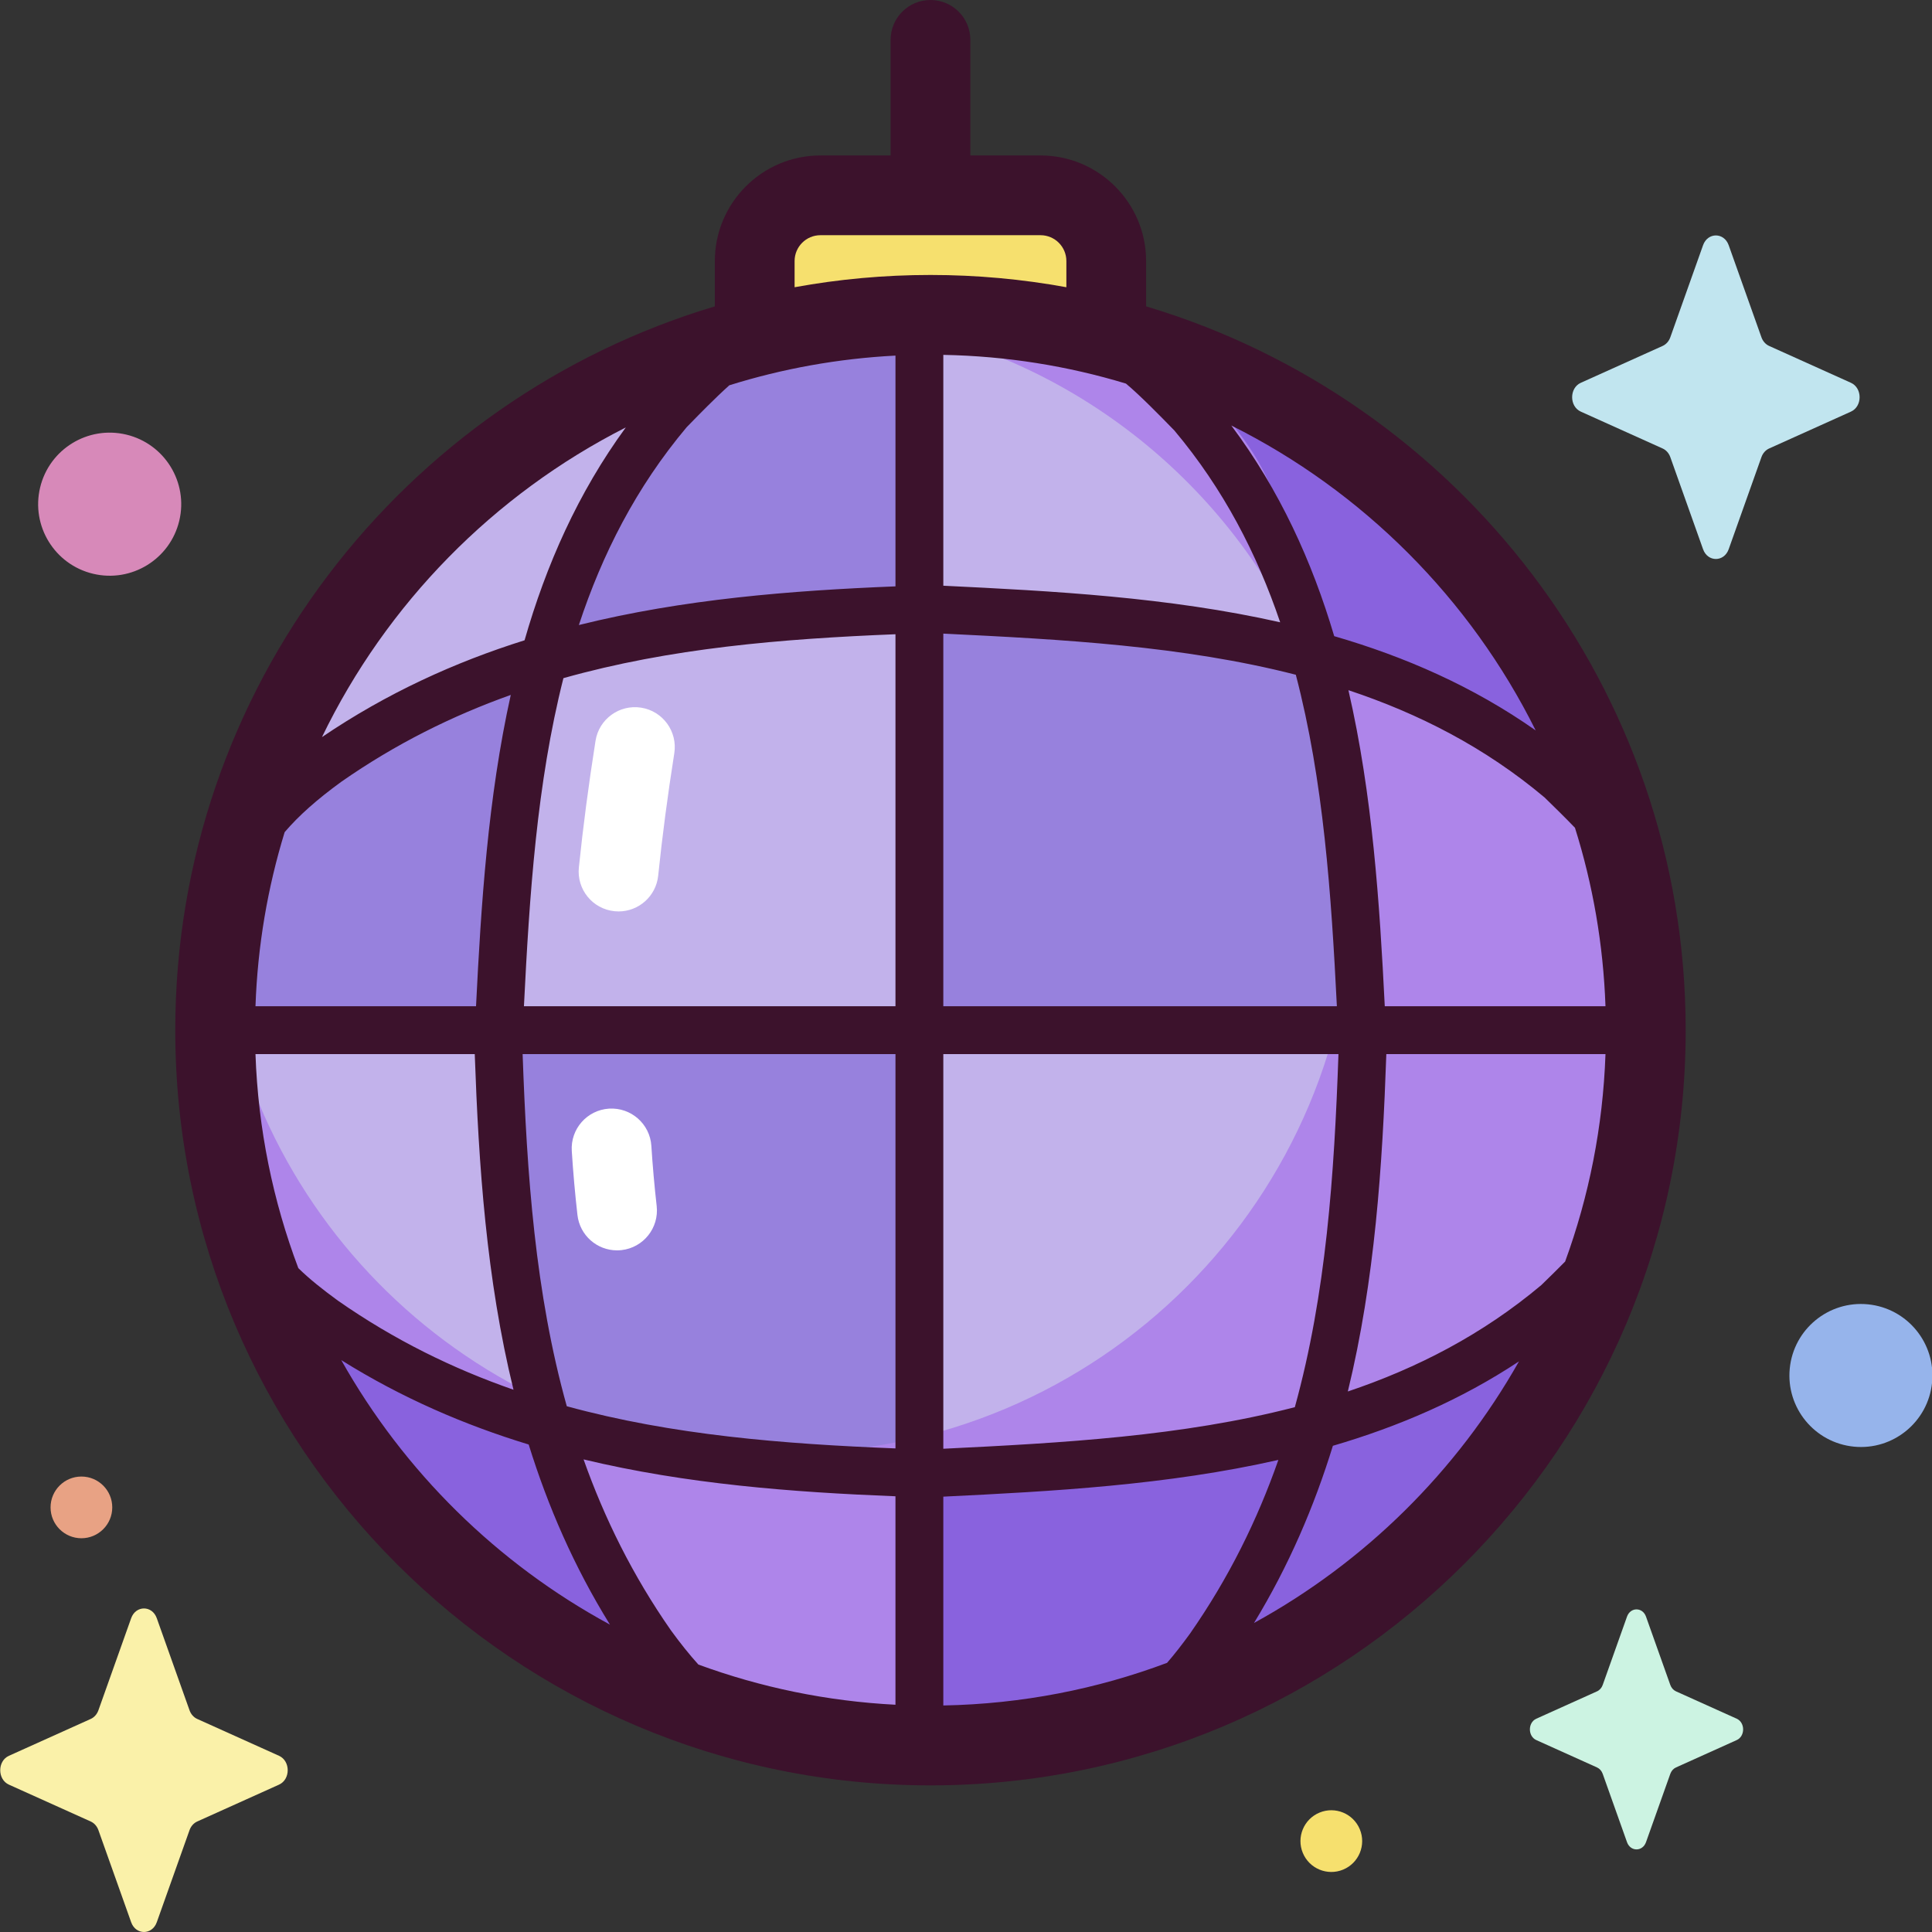<svg id="Capa_1" enable-background="new 0 0 512 512" height="512" viewBox="0 0 512 512" width="512" xmlns="http://www.w3.org/2000/svg"><rect x="0" y="0" width="512" height="512" fill="#333333" stroke="none"/><g><g><path d="m275.753 51.765h-58.331c-9.617 0-17.412 7.796-17.412 17.412v26.989c0 9.617 7.796 17.412 17.412 17.412h58.331c9.617 0 17.412-7.796 17.412-17.412v-26.989c0-9.616-7.796-17.412-17.412-17.412z" fill="#f6e06e"/><ellipse cx="246.587" cy="273.006" fill="#c2b2eb" rx="189.573" ry="189.573" transform="matrix(.707 -.707 .707 .707 -120.82 254.325)"/><g fill="#9781dd"><path d="m351.073 174.021 75.138 32.787c-19.711-47.178-62.574-91.52-110.242-110.276l29.488 75.362-101.732-10.32v109.093l115.546-.879z"/><path d="m242.361 273.608-107.74-1.456 6.928-94.222c-13.849.728-38.87 13.652-68.056 31.124-16.237 27.949-16.479 29.298-16.479 63.95 0 .701.019 1.397.026 2.096h77.58c-3.755 27.21-2.573 59.04 11.795 103.206 40.049 9.281 74.173 13.912 95.941 8.846 2.726-35.582 1.434-75.712.005-113.544z"/><path d="m180.701 97.237c-17.062 30.626-30.98 58.107-33.43 74.122l96.454-9.785h-2.949v-78.044c-34.226 1.031-32.733-3.144-60.075 13.707z"/><path d="m174.429 446.129-28.013-67.822-73.619-29.487c18.564 42.493 59.625 77.863 101.632 97.309z"/><path d="m243.725 388.706v73.846c.953.014 1.906.027 2.862.027 80.563 0 149.38-50.259 176.83-121.13-44.528 37.716-105.857 51.423-179.692 47.257z"/><path d="m242.361 273.608 1.364.019v-2.96l-1.475.011c.037.973.074 1.954.111 2.93z"/></g><path d="m334.676 135.838c5.932 11.431 9.798 23.931 12.041 36.746 23.436 7.002 45.888 17.822 66.27 31.149 4.59 3.001 9.116 6.154 13.538 9.464-18.999-57.178-64.489-102.263-121.92-120.707 2.375 3.565 4.841 7.068 7.343 10.531 7.738 10.712 16.62 21.047 22.728 32.817z" fill="#8962de"/><path d="m160.999 418.272c-6.084-13.568-10.984-27.51-14.819-41.749-.415-.021-.848-.089-1.303-.228-24.557-7.458-47.842-18.262-71.901-27.058 20.117 45.741 57.776 82.023 104.466 100.32-6.072-10.087-11.605-20.497-16.443-31.285z" fill="#8962de"/><path d="m416.729 346.361c-25.76 19.383-56.55 28.592-87.573 35.824-27.405 6.389-57.289 11.27-85.389 6.1 2.624 24.579 1.335 49.446.906 74.271.638.008 1.274.023 1.914.023 80.77 0 149.73-50.518 177.037-121.676-2.26 1.861-4.548 3.692-6.895 5.458z" fill="#8962de"/><path d="m424.188 209.396c-6.376-3.372-14.094-9.588-20.731-12.25-16.175-6.487-37.269-21.524-54.809-19.767-.322.09-.648.154-.974.186 7.111 17.509 11.036 36.653 11.036 56.715 0 83.311-67.537 150.848-150.848 150.848-77.13 0-140.732-57.891-149.745-132.591-.722 6.725-1.103 13.551-1.103 20.468 0 23.653 4.345 46.288 12.259 67.166 9.634 4.174 18.504 10.412 27.534 15.52 14.3 8.091 29.859 10.935 45.075 16.614 2.264.845 3.409 2.421 3.671 4.821 2.967 27.183 17.549 52.404 35.505 73.8 19.997 7.366 41.575 11.465 64.09 11.633-.948-22.807-1.222-45.648-1.229-68.471-.002-4.407 4.672-5.794 7.63-4.174 23.284-1.507 46.451-4.323 69.433-8.356 31.977-5.612 62.688-17.624 95.669-34.585 13.201-25.84 19.51-42.958 19.51-73.968-.001-27.382-1.525-40.103-11.973-63.609z" fill="#ae85ea"/><path d="m342.007 165.239c-.544-6.506-.705-13.03-1.288-19.559-.837-9.366-3.6-17.745-8.669-25.668-6.22-9.721-14.465-17.867-22.73-25.938-19.637-6.884-40.745-10.641-62.733-10.641-6.916 0-13.743.38-20.468 1.103 50.601 6.105 93.482 37.263 115.888 80.703z" fill="#ae85ea"/><path d="m41.548 428.842 8.68 24.405c.372 1.045 1.107 1.873 2.036 2.291l21.683 9.769c3.063 1.38 3.063 6.261 0 7.641l-21.683 9.769c-.928.418-1.664 1.246-2.036 2.291l-8.68 24.405c-1.226 3.448-5.563 3.448-6.789 0l-8.68-24.405c-.372-1.045-1.107-1.873-2.036-2.291l-21.683-9.769c-3.063-1.38-3.063-6.261 0-7.641l21.683-9.769c.928-.418 1.664-1.246 2.036-2.291l8.68-24.405c1.226-3.448 5.563-3.448 6.789 0z" fill="#faf1a9"/><path d="m458.119 64.98 8.68 24.405c.372 1.045 1.107 1.873 2.036 2.291l21.683 9.769c3.063 1.38 3.063 6.261 0 7.641l-21.683 9.769c-.928.418-1.664 1.246-2.036 2.291l-8.68 24.405c-1.226 3.448-5.563 3.448-6.789 0l-8.68-24.405c-.372-1.045-1.107-1.873-2.036-2.291l-21.683-9.769c-3.063-1.38-3.063-6.261 0-7.641l21.683-9.769c.928-.418 1.664-1.246 2.036-2.291l8.68-24.405c1.226-3.448 5.562-3.448 6.789 0z" fill="#c1e5ef"/><path d="m436.21 428.423 6.438 18.103c.276.775.821 1.389 1.51 1.7l16.084 7.247c2.272 1.024 2.272 4.644 0 5.668l-16.084 7.246c-.689.31-1.234.924-1.51 1.7l-6.438 18.103c-.91 2.558-4.126 2.558-5.036 0l-6.438-18.103c-.276-.775-.821-1.389-1.51-1.7l-16.084-7.246c-2.272-1.024-2.272-4.644 0-5.668l16.084-7.247c.689-.31 1.234-.925 1.51-1.7l6.438-18.103c.909-2.558 4.126-2.558 5.036 0z" fill="#ccf3e2"/><ellipse cx="492.984" cy="364.285" fill="#96b4eb" rx="18.952" ry="18.952" transform="matrix(.099 -.995 .995 .099 81.894 818.974)"/><ellipse cx="29.03" cy="133.571" fill="#d789b9" rx="18.952" ry="18.952" transform="matrix(.232 -.973 .973 .232 -107.632 130.872)"/><circle cx="21.574" cy="399.475" fill="#e8a284" r="8.175"/><ellipse cx="352.616" cy="487.965" fill="#f6e06e" rx="8.175" ry="8.175" transform="matrix(.924 -.383 .383 .924 -159.895 172.085)"/></g><g><path d="m303.731 81.192v-12.015c0-15.427-12.551-27.979-27.979-27.979h-18.599v-30.632c0-5.836-4.73-10.566-10.566-10.566s-10.566 4.731-10.566 10.566v30.633h-18.6c-15.428 0-27.979 12.551-27.979 27.979v12.015c-82.6 24.652-142.995 101.306-142.995 191.813 0 110.357 89.782 200.139 200.139 200.139s200.139-89.782 200.139-200.139c.001-90.507-60.394-167.161-142.994-191.814zm105.866 258.263c-.47.458-.858.836-1.14 1.114-15.601 13.106-32.916 22.017-51.269 28.188 7.193-29.541 9.176-59.876 10.204-89.412h58.078c-.674 19.246-4.388 37.732-10.698 54.982-2.116 2.146-4.102 4.082-5.175 5.128zm-100.313 101.216c-18.516 6.947-38.476 10.908-59.297 11.298v-55.342c28.782-1.397 59.384-3.056 88.796-9.736-5.547 15.838-13.094 31.233-23.436 46.057-2.073 2.849-4.068 5.424-6.063 7.723zm-124.204.453c-2.36-2.612-4.755-5.596-7.253-9.028-10.185-14.6-17.652-29.754-23.175-45.339 27.306 6.55 55.276 8.691 82.655 9.774v55.243c-18.258-.937-35.803-4.622-52.227-10.65zm-106.018-105.053c-6.703-17.747-10.661-36.827-11.357-56.725h58.108c1.041 29.396 3.067 59.568 10.267 88.946-15.992-5.561-31.535-13.148-46.496-23.586-4.07-2.962-7.595-5.768-10.522-8.635zm11.375-128.887c14.469-10.094 29.483-17.514 44.921-23.022-6.063 27.315-7.868 55.616-9.205 82.504h-58.448c.56-15.995 3.222-31.463 7.728-46.133 3.735-4.385 8.601-8.689 15.004-13.349zm92.642-95.102c1.859-1.908 6.518-6.689 10.199-9.977 14.02-4.383 28.776-7.084 44.03-7.867v61.155c-27.81 1.122-56.216 3.364-83.904 10.247 6.183-18.777 15.181-36.491 28.56-52.417.277-.282.656-.67 1.115-1.141zm115.302-10.433c3.799 3.163 9.588 9.103 11.715 11.286.458.47.836.858 1.114 1.14 13.004 15.48 21.882 32.646 28.047 50.839-29.586-6.674-60.364-8.292-89.27-9.693v-61.178c16.793.314 33.026 2.953 48.394 7.606zm112.069 110.788c1.368 1.333 4.215 4.108 6.93 6.929 4.726 15.016 7.514 30.881 8.089 47.3h-58.49c-1.369-27.325-3.254-56.082-9.634-83.758 18.609 6.179 36.167 15.142 51.964 28.414.282.278.67.657 1.141 1.115zm-56.165 54.229h-104.298v-98.75c31.518 1.529 63.548 3.246 93.416 10.9 7.357 28.08 9.389 58.106 10.882 87.85zm-116.977-98.586v98.586h-98.461c1.466-29.403 3.408-59.104 10.464-86.946 28.291-7.981 57.851-10.425 87.997-11.64zm-98.808 111.265h98.808v104.499c-29.82-1.179-59.077-3.508-87.104-11.176-8.371-29.961-10.567-61.34-11.704-93.323zm111.487 104.588v-104.588h104.718c-1.121 32.062-3.256 63.526-11.561 93.57-29.768 7.716-61.705 9.489-93.157 11.018zm156.983-190.364c-16.54-11.631-34.609-19.528-53.39-24.979-5.848-19.735-14.437-38.66-27.269-55.825 34.874 17.422 63.298 45.894 80.659 80.804zm-196.395-124.392c0-3.775 3.071-6.846 6.846-6.846h58.331c3.775 0 6.846 3.071 6.846 6.846v6.942c-11.686-2.132-23.72-3.252-36.012-3.252s-24.326 1.121-36.012 3.252v-6.942zm-44.731 44.096c-12.69 17.369-21.122 36.496-26.829 56.409-18.465 5.801-36.495 13.998-53.691 25.656 17.107-35.377 45.522-64.302 80.52-82.065zm-75.404 247.173c15.992 10.003 32.651 17.181 49.665 22.365 5.075 16.336 12.002 32.34 21.538 47.729-29.839-16.154-54.589-40.543-71.203-70.094zm241.883 69.66c9.227-15.155 15.956-30.896 20.905-46.955 17.257-5.052 33.912-12.164 49.318-22.371-16.464 29.139-40.851 53.233-70.223 69.326z" fill="#3c122c"/><g fill="#fff"><path d="m163.516 331.359c-5.303 0-9.874-3.982-10.486-9.376-.638-5.617-1.143-11.326-1.502-16.968-.37-5.824 4.05-10.845 9.874-11.216 5.825-.359 10.846 4.05 11.216 9.874.337 5.296.812 10.655 1.41 15.928.658 5.798-3.509 11.032-9.307 11.69-.405.045-.807.068-1.205.068z"/><path d="m163.93 241.538c-.362 0-.727-.018-1.096-.057-5.805-.598-10.026-5.789-9.428-11.593 1.107-10.746 2.592-22.039 4.414-33.564.911-5.763 6.323-9.693 12.087-8.787 5.764.911 9.698 6.323 8.787 12.087-1.763 11.151-3.198 22.061-4.267 32.43-.56 5.437-5.148 9.484-10.497 9.484z"/></g></g></g></svg>